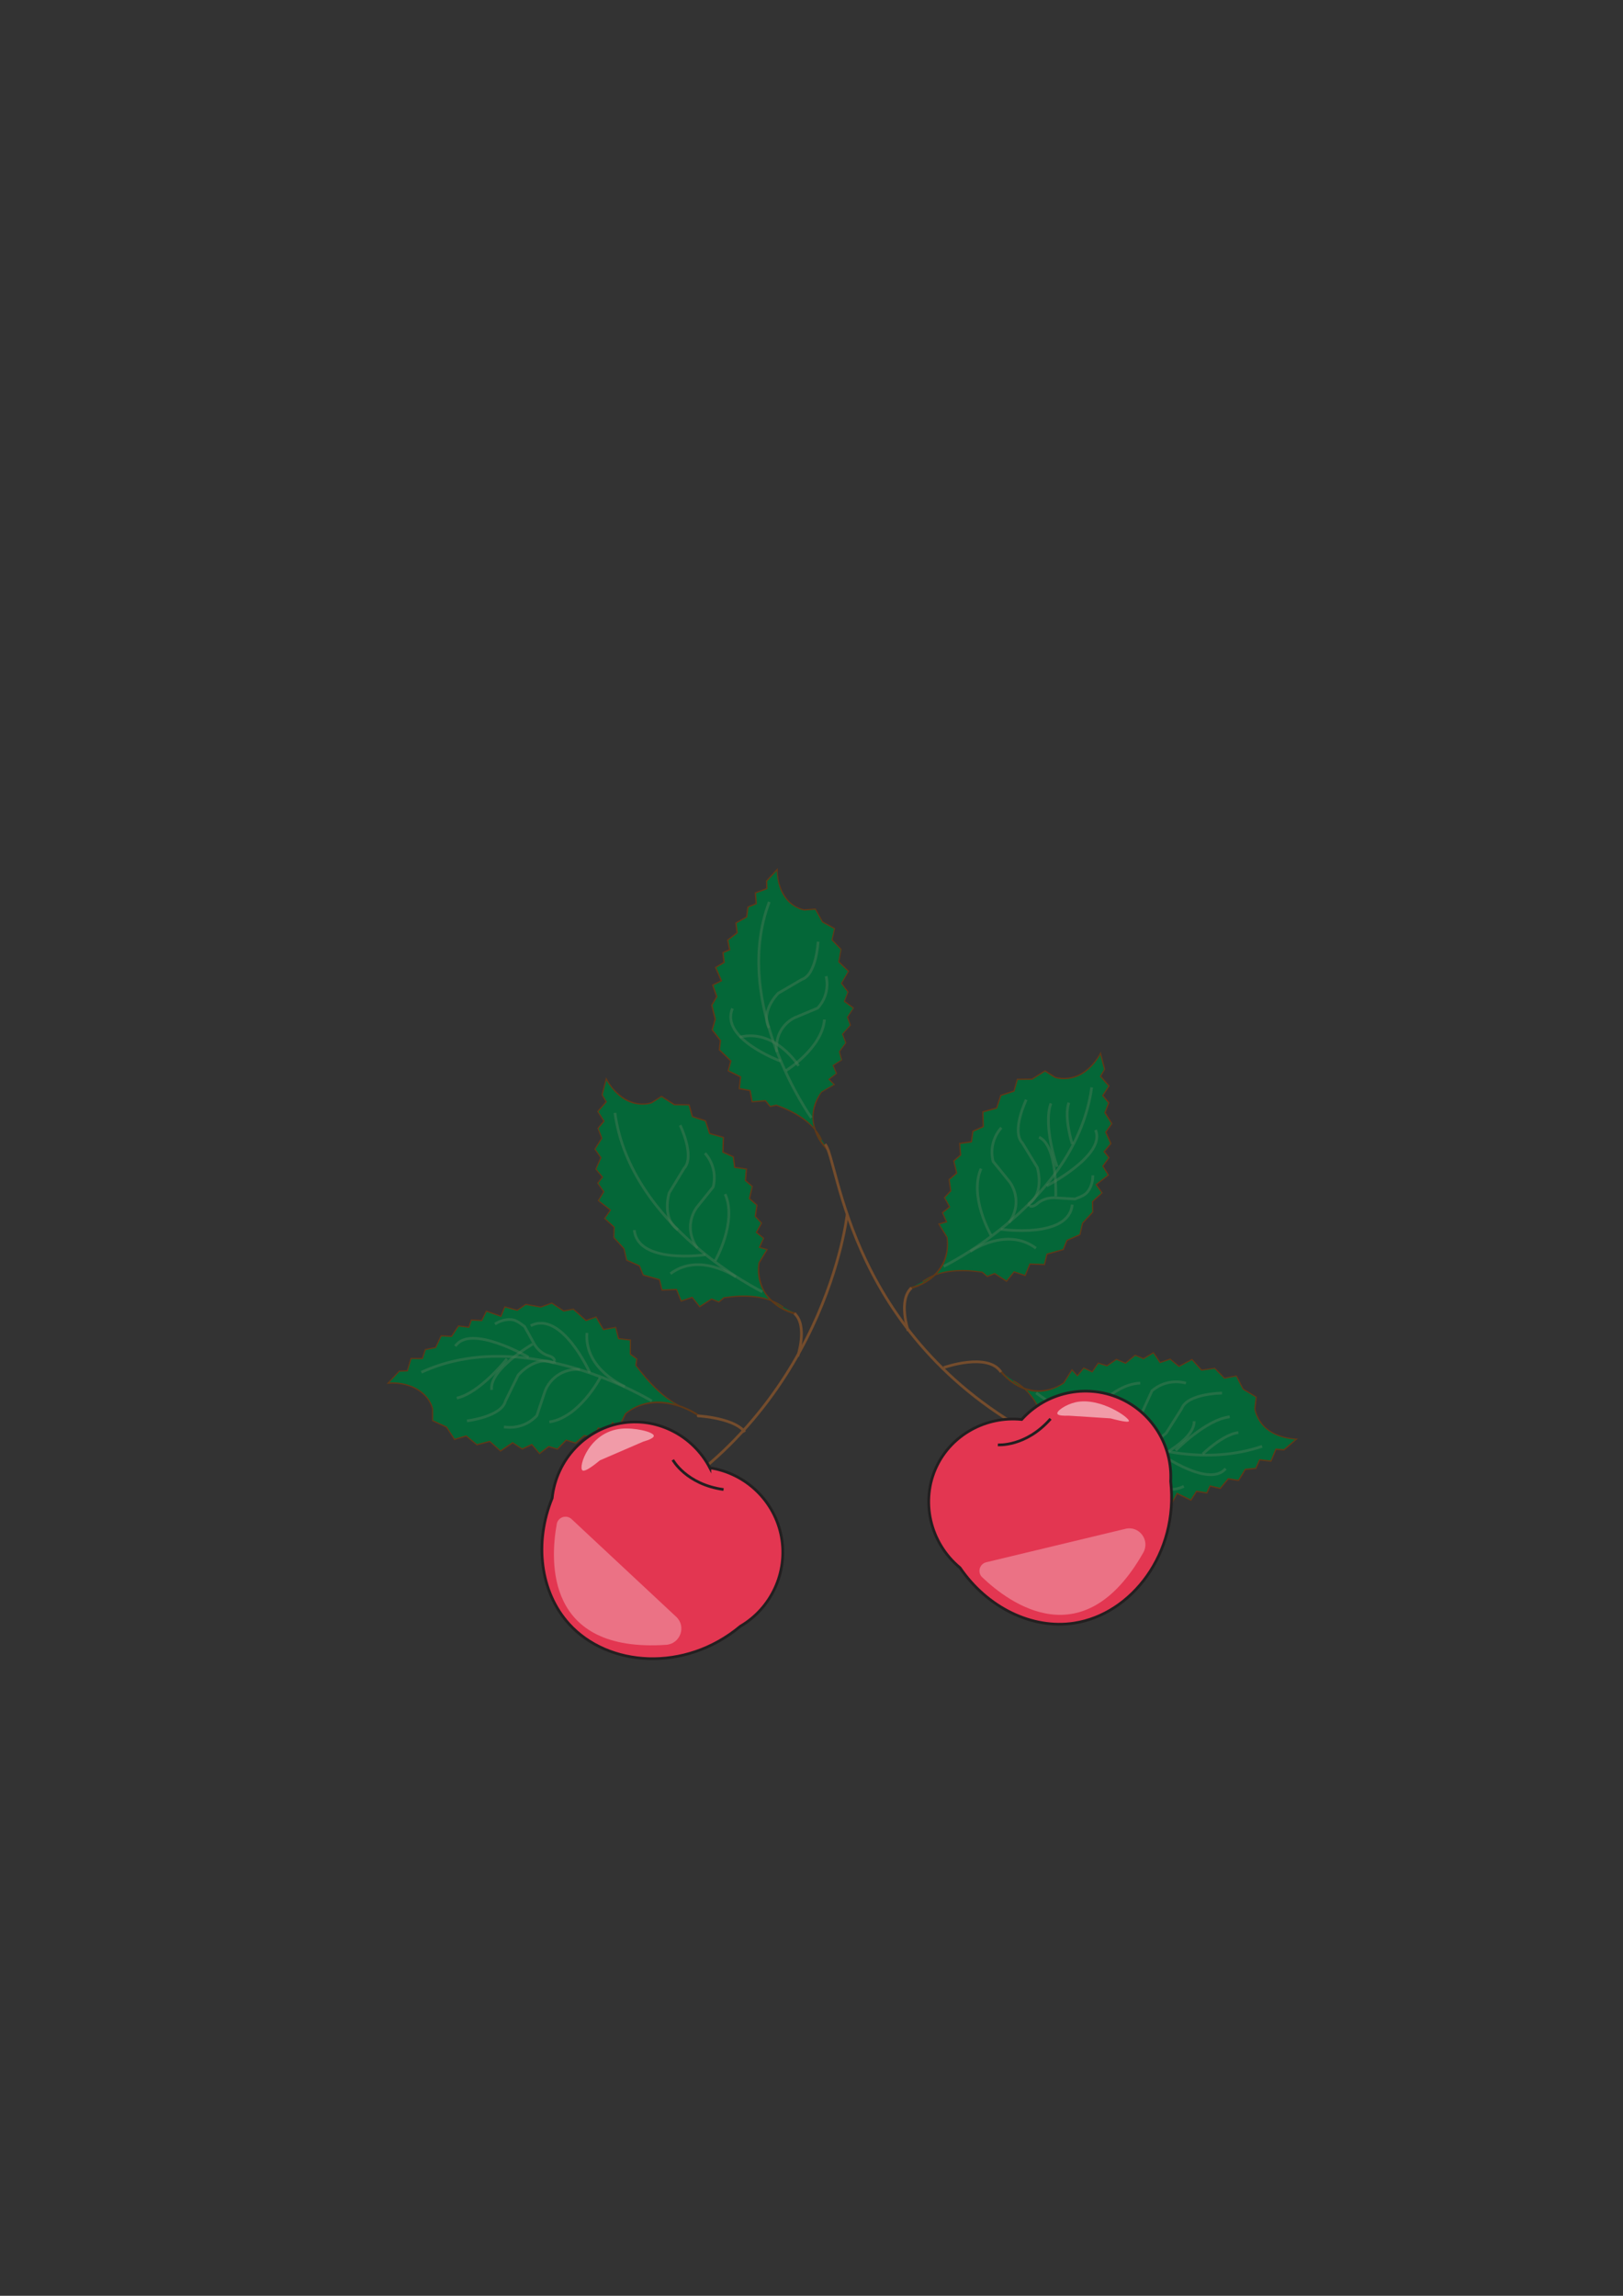 <?xml version="1.0" encoding="UTF-8"?><svg id="a" xmlns="http://www.w3.org/2000/svg" width="595.28" height="841.89" viewBox="0 0 595.28 841.89"><rect x="0" y="0" width="595.28" height="841.89" fill="#333333" stroke="none"/><defs><style>.b{stroke:#447a54;}.b,.c,.d,.e{stroke-miterlimit:10;}.b,.f{opacity:.5;}.b,.d,.e{fill:none;}.c{fill:#e33651;}.c,.d{stroke:#231f20;}.f,.g{fill:#fff;}.f,.g,.h,.i{stroke-width:0px;}.e{stroke:#744c2c;}.g{opacity:.3;}.h{fill:#5f3817;}.i{fill:#046738;}</style></defs><path class="i" d="m304.36,422.3s-11.58-9.6-3-21.81l4.68-2.74-1.96-1.93,2.77-2.12-1.23-2.97,3.11-1.99-.81-3.07,2.36-3.2-1.21-3.23,2.9-3.26-1.11-2.92,2.21-3.38-3.31-2.44,1.31-3.46-2.4-3.15,2.58-4.43-3.56-3.46.83-4.57-3.3-3.49.92-4.13-4.45-2.47-2.59-4.67-4.09.3s-9.72-1.43-9.91-14.81l-3.9,4.2.09,2.8-4.19,1.58.3,3.94-3.03,1.23-.48,3.64-3.92,2.21.43,3.59-3.44,2.66.7,3.56-2.45,1.05.43,3.59-3.14,1.85,2.12,4.89-3.16,1.58,1.47,4.25-1.83,3.13,1.28,5.1-1.11,3.93,3.01,3.9-.39,3.41,4.22,4.1-.97,3.59,4.54,2.24-.48,4.3,3.96.71.75,4.11,4.89-.39,1.76,2.12,2.23-.48s12.73,3.98,16.61,12.7"/><path class="h" d="m304.12,422.59c-6.57-5.85-8.4-15.04-2.92-22.26,0,0,.04-.03.04-.03l4.68-2.74-.04.35s-1.96-1.93-1.96-1.93c0,0-.18-.18-.18-.18,0,0,.2-.16.2-.16,0,0,2.77-2.12,2.77-2.12,0,0-.07.26-.07.26,0,0-1.23-2.97-1.23-2.97l-.07-.17.16-.1s3.11-1.99,3.11-1.99c0,0-.09.24-.09.24l-.81-3.07-.03-.1s.06-.09.06-.09l2.36-3.2s-.03.21-.03.21c0,0-1.21-3.23-1.21-3.23l-.05-.13s.09-.1.09-.1l2.9-3.26s-.04.23-.04.23c0,0-1.11-2.92-1.11-2.92l-.04-.11.06-.09,2.21-3.38.05.3-3.31-2.44s-.14-.1-.14-.1l.06-.16s1.31-3.46,1.31-3.46l.03.21-2.4-3.15s-.09-.12-.09-.12c0,0,.07-.13.07-.13l2.58-4.43.04.27-3.56-3.45s-.09-.08-.09-.08l.02-.12s.83-4.56.83-4.56c0,0,.06.19.06.19,0,0-3.3-3.49-3.3-3.49l-.08-.09.03-.12.92-4.13.11.24-4.45-2.47s-.06-.03-.06-.03c0,0-.03-.06-.03-.06,0,0-2.59-4.67-2.59-4.67l.21.11-4.09.3c-1.66-.29-3.17-1.06-4.51-2.03-4.07-2.94-5.61-8.2-5.63-13.01,0,0,.38.15.38.15l-3.9,4.2s.06-.16.06-.16c0,0,.09,2.8.09,2.8,0,0,0,.16,0,.16l-.15.06s-4.19,1.58-4.19,1.58l.14-.22.3,3.94s.01.16.01.16c0,0-.15.06-.15.06,0,0-3.03,1.23-3.03,1.23l.14-.18s-.48,3.64-.48,3.64v.11s-.11.05-.11.05c0,0-3.92,2.21-3.92,2.21l.11-.22.43,3.59s.02.13.02.13l-.1.08s-3.44,2.66-3.44,2.66l.08-.22s.7,3.56.7,3.56l.03.18s-.16.07-.16.07l-2.45,1.05s.13-.23.13-.23c0,0,.43,3.59.43,3.59l.02.14s-.12.07-.12.07l-3.14,1.85s.09-.28.09-.28l2.12,4.89.08.19s-.19.09-.19.09l-3.16,1.58s.11-.27.11-.27c0,0,1.47,4.25,1.47,4.25l.03.1-.05.09-1.83,3.13.02-.17s1.28,5.1,1.28,5.1c0,0,.01.06.01.06,0,0-.02.06-.02.06l-1.11,3.93s-.04-.19-.04-.19l3.01,3.9s.05.07.05.07v.09s-.4,3.41-.4,3.41c0,0-.07-.18-.07-.18,0,0,4.22,4.1,4.22,4.1,0,0,.09.09.09.09l-.03.13-.97,3.59-.12-.26s4.54,2.24,4.54,2.24c0,0,.14.07.14.07,0,0-.02.15-.02.15l-.48,4.3s-.18-.24-.18-.24c0,0,3.96.71,3.96.71l.15.03s.03.15.03.15l.75,4.11s-.24-.18-.24-.18,4.89-.39,4.89-.39h.11s.07.08.07.08c0,0,1.76,2.12,1.76,2.12l-.22-.07,2.23-.48s.06-.01.06-.01l.05.02c6.64,2.4,13.59,6.2,16.74,12.82,0,0-.4.18-.4.18-2.94-6.45-10.42-10.37-16.36-12.57,0,0-2.23.48-2.23.48l-.13.03s-.09-.1-.09-.1l-1.76-2.12s.19.08.19.08c0,0-4.89.39-4.89.39,0,0-.2.02-.2.02,0,0-.04-.2-.04-.2l-.75-4.11s.18.18.18.18c0,0-3.96-.71-3.96-.71l-.2-.04.02-.21.48-4.3s.12.22.12.22c0,0-4.54-2.24-4.54-2.24,0,0-.16-.08-.16-.08l.05-.18.97-3.59.06.22s-4.22-4.1-4.22-4.1l-.08-.08s.01-.11.01-.11l.39-3.41.04.16s-3.01-3.9-3.01-3.9l-.07-.09s.03-.11.03-.11l1.11-3.93v.11s-1.28-5.1-1.28-5.1c0,0-.02-.09-.02-.09,0,0,.05-.08.05-.08l1.83-3.13s-.02.18-.02.18c0,0-1.47-4.25-1.47-4.25,0,0-.06-.18-.06-.18l.17-.09s3.16-1.58,3.16-1.58c0,0-.1.29-.1.29,0,0-2.12-4.89-2.12-4.89l-.08-.18.17-.1,3.14-1.85-.11.22s-.43-3.59-.43-3.59c0,0-.02-.16-.02-.16l.15-.07,2.45-1.05-.13.25-.7-3.56s-.03-.13-.03-.13l.11-.08s3.44-2.66,3.44-2.66l-.08.2s-.43-3.59-.43-3.59c0,0-.02-.15-.02-.15,0,0,.13-.07.13-.07,0,0,3.92-2.21,3.92-2.21,0,0-.11.16-.11.16l.48-3.64.02-.13.12-.05,3.03-1.23s-.14.22-.14.22c0,0-.3-3.94-.3-3.94,0,0-.01-.17-.01-.17l.16-.06s4.19-1.58,4.19-1.58c0,0-.14.21-.14.21,0,0-.09-2.8-.09-2.8v-.09s.06-.07.06-.07c0,0,3.9-4.2,3.9-4.2l.38-.4v.55c-.12,6.24,3.13,13.28,9.72,14.6-.22-.03,4.07-.28,4.04-.3,0,0,.14-.01.14-.01l.07.12,2.59,4.67s-.09-.09-.09-.09l4.45,2.47s.14.08.14.08c0,0-.04.16-.04.16l-.92,4.13-.06-.2s3.3,3.49,3.3,3.49c0,0,.08.08.08.08l-.02.11-.83,4.56-.06-.2s3.56,3.45,3.56,3.45l.12.12-.09.15s-2.58,4.43-2.58,4.43l-.02-.25,2.4,3.15s.07.1.07.1c0,0-.04.12-.04.12l-1.31,3.46-.08-.26,3.31,2.44.17.12-.11.18-2.21,3.38s.02-.2.02-.2l1.11,2.92s.05.13.05.13l-.09.1s-2.9,3.26-2.9,3.26c0,0,.04-.23.04-.23,0,0,1.21,3.23,1.21,3.23l.04.11-.07.1s-2.36,3.2-2.36,3.2l.04-.19.81,3.07.04.16-.14.09-3.11,1.99.09-.27s1.23,2.97,1.23,2.97c0,0,.07.16.07.16,0,0-.14.1-.14.1,0,0-2.77,2.12-2.77,2.12l.02-.33,1.96,1.93.21.2s-.25.15-.25.15l-4.68,2.74c-2.01,2.85-3.6,7.37-2.79,11.23.69,3.91,2.99,7.49,5.92,10.1,0,0-.48.58-.48.58h0Z"/><path class="b" d="m297.59,409.91s-29.67-41.59-15.44-79.17"/><path class="b" d="m303.01,357.99c.27,1.19.73,3.97-.39,7.18-.76,2.17-1.94,3.66-2.72,4.5-2.8,1.17-5.59,2.34-8.39,3.51-.89.43-3.56,1.85-5.28,5.08-1.81,3.38-1.42,6.55-1.26,7.51"/><path class="b" d="m288.33,392.58s13.22-8.19,14.06-18.71"/><path class="b" d="m300.05,345.33s-.57,12.06-5.96,13.85l-8.63,5.03s-6.61,6.45-3.43,12.73"/><path class="b" d="m286.3,389.13s-22.34-8.18-17.65-19.32"/><path class="i" d="m333.57,472.47s15.61-3.08,13.79-18.71l-2.98-4.89,2.8-.8-1.51-3.36,2.64-2.13-1.89-3.41,2.3-2.44-.59-4.15,2.76-2.38-1.06-4.48,2.5-2.15-.35-4.25,4.31-.6.53-3.87,3.82-1.71-.16-5.4,5.06-1.41,1.53-4.65,4.83-1.58,1.22-4.3,5.39-.06,4.77-3.03,3.65,2.33s9.76,3.56,16.69-8.76l1.51,5.85-1.5,2.55,3.1,3.57-2.27,3.5,2.2,2.66-1.39,3.62,2.53,4.02-2.22,3.11,1.86,4.19-2.45,2.95,1.75,2.21-2.22,3.11,1.99,3.29-4.44,3.47,2.15,3.05-3.51,3.2.12,3.82-3.76,4.08-.96,4.2-4.77,2.11-1.35,3.36-5.99,1.68-.9,3.82-5.35-.2-1.73,4.23-4.05-1.34-2.77,3.43-4.36-2.82-2.71,1.08-1.84-1.56s-13.85-2.7-21.86,3.43"/><path class="h" d="m333.5,472.1c9.01-2.07,14.79-9.21,13.67-18.23,0,0-2.98-4.89-2.98-4.89l-.15-.25.28-.08,2.8-.8s-.14.3-.14.3c0,0-1.51-3.36-1.51-3.36,0,0-.07-.16-.07-.16l.13-.11,2.64-2.13s-.05.28-.05.28l-1.89-3.41-.08-.14.11-.12,2.3-2.44-.06.18s-.59-4.15-.59-4.15c0,0-.02-.12-.02-.12l.09-.08,2.76-2.38s-.07.22-.07.22l-1.06-4.47-.03-.13.1-.09,2.5-2.15-.08.19-.35-4.25s-.02-.21-.02-.21l.21-.03,4.31-.6-.19.19.53-3.87s.02-.12.02-.12l.11-.05,3.82-1.71-.13.21s-.16-5.4-.16-5.4c0,0,0-.17,0-.17,0,0,.17-.05.17-.05,0,0,5.06-1.41,5.06-1.41l-.15.14s1.53-4.65,1.53-4.65l.04-.11.11-.03,4.83-1.58-.14.15,1.22-4.3.05-.16s.17,0,.17,0c0,0,5.39-.06,5.39-.06,0,0-.12.03-.12.03l4.77-3.03.12-.08.12.08,3.65,2.33c1.32.43,3.33.55,4.91.32,5.33-.7,9.32-4.92,11.74-9.48,0,0,.14.53.14.53,0,0,1.51,5.85,1.51,5.85,0,0,.02.09.02.09,0,0-.05.08-.05.08,0,0-1.5,2.55-1.5,2.55,0,0-.02-.26-.02-.26,0,0,3.1,3.57,3.1,3.57,0,0,.11.13.11.13l-.09.14s-2.27,3.5-2.27,3.5l-.02-.26s2.2,2.66,2.2,2.66c0,0,.08.1.08.1,0,0-.05.12-.05.12,0,0-1.39,3.62-1.39,3.62l-.02-.2,2.53,4.02s.08.13.08.13c0,0-.09.12-.09.12l-2.22,3.11s.02-.22.02-.22c0,0,1.86,4.19,1.86,4.19l.06.13-.09.11-2.45,2.95s0-.28,0-.28l1.75,2.21s.1.13.1.13c0,0-.1.14-.1.14l-2.22,3.11v-.24s2,3.29,2,3.29c0,0,.1.17.1.17,0,0-.16.12-.16.12,0,0-4.44,3.47-4.44,3.47l.04-.3,2.15,3.05s.11.16.11.16l-.14.13s-3.51,3.2-3.51,3.2c0,0,.07-.17.07-.17,0,0,.12,3.82.12,3.82,0,0,0,.09,0,.09,0,0-.06.07-.06.07,0,0-3.76,4.08-3.76,4.08l.05-.1s-.96,4.2-.96,4.2l-.02.11-.1.05-4.77,2.11s.12-.12.12-.12l-1.35,3.36-.04.1s-.11.03-.11.03c0,0-5.99,1.68-5.99,1.68,0,0,.16-.16.16-.16l-.9,3.81s-.04.18-.04.18h-.18s-5.35-.21-5.35-.21l.21-.14s-1.73,4.23-1.73,4.23c0,0-.08.19-.08.19l-.2-.06-4.05-1.34.24-.07-2.77,3.43s-.13.16-.13.16l-.17-.11s-4.36-2.82-4.36-2.82c0,0,.2.02.2.02,0,0-2.71,1.08-2.71,1.08,0,0-.12.05-.12.05,0,0-.1-.09-.1-.09,0,0-1.84-1.56-1.84-1.56-6.68-.96-15.57-1.07-21.58,3.44,0,0-.27-.35-.27-.35,6.28-4.55,14.66-4.58,22.03-3.47.05,0,.07.02.1.05,0,0,1.84,1.56,1.84,1.56s-.23-.04-.23-.04l2.71-1.08.11-.04.1.06s4.36,2.82,4.36,2.82c0,0-.29.05-.29.05l2.77-3.43s.1-.12.1-.12l.15.05,4.05,1.34-.27.13s1.73-4.23,1.73-4.23c0,0,.06-.14.06-.14,0,0,.15,0,.15,0l5.35.2-.22.17.9-3.81.03-.13.13-.04s5.99-1.68,5.99-1.68l-.15.13,1.35-3.36c.03-.1.04-.08.12-.12,0,0,4.77-2.11,4.77-2.11,0,0-.13.15-.13.15l.96-4.2v-.06s.05-.04.05-.04c0,0,3.76-4.08,3.76-4.08l-.06.16-.12-3.82v-.1s.07-.07.07-.07c0,0,3.51-3.2,3.51-3.2,0,0-.03.29-.03.29l-2.15-3.05s-.12-.17-.12-.17l.17-.13,4.44-3.47s-.05.29-.05.29c0,0-1.99-3.29-1.99-3.29,0,0-.08-.12-.08-.12l.08-.12,2.22-3.11s0,.27,0,.27c0,0-1.75-2.21-1.75-2.21l-.11-.14s.11-.14.11-.14c0,0,2.45-2.95,2.45-2.95,0,0-.03.23-.03.23,0,0-1.86-4.19-1.86-4.19,0,0-.05-.12-.05-.12,0,0,.07-.1.07-.1l2.22-3.11s0,.25,0,.25c0,0-2.53-4.02-2.53-4.02l-.06-.09.04-.1,1.39-3.62s.04.22.04.22c0,0-2.2-2.66-2.2-2.66,0,0-.1-.13-.1-.13,0,0,.09-.14.09-.14l2.27-3.5.02.27s-3.1-3.57-3.1-3.57c0,0-.1-.12-.1-.12l.08-.14,1.5-2.55s-.02.17-.02.17-1.51-5.85-1.51-5.85l.41.05c-2.45,4.45-6.53,8.54-11.79,9.22-1.73.22-3.52.17-5.21-.39,0,0-3.65-2.33-3.65-2.33,0,0,.24,0,.24,0,0,0-4.77,3.03-4.77,3.03,0,0-.05.03-.05.03,0,0-.06,0-.06,0,0,0-5.39.06-5.39.06l.21-.16-1.22,4.3-.03.11s-.11.04-.11.04c0,0-4.83,1.58-4.83,1.58l.14-.14-1.53,4.65s-.04.11-.04.11l-.11.03-5.06,1.41.16-.22s.16,5.4.16,5.4c0,0,0,.15,0,.15,0,0-.14.06-.14.06l-3.82,1.71s.13-.17.13-.17c0,0-.53,3.87-.53,3.87l-.02.17s-.17.02-.17.02l-4.31.6s.19-.24.19-.24c0,0,.35,4.25.35,4.25,0,0,0,.11,0,.11l-.09.07-2.5,2.15s.07-.22.07-.22c0,0,1.06,4.47,1.06,4.47,0,0,.03.13.03.13l-.1.09-2.76,2.38s.07-.2.07-.2l.59,4.15v.11s-.06.08-.06.08l-2.3,2.44.03-.26,1.89,3.41s.09.16.09.16c0,0-.14.12-.14.12l-2.64,2.13s.06-.26.06-.26c0,0,1.51,3.36,1.51,3.36l.11.23s-.25.07-.25.07l-2.8.8s.13-.33.13-.33c0,0,2.98,4.89,2.98,4.89.64,4.29-.25,8.97-2.98,12.44-2.71,3.45-6.69,5.7-10.93,6.76,0,0-.15-.74-.15-.74h0Z"/><path class="b" d="m346.12,464.38s48.59-23.65,54.29-65.63"/><path class="b" d="m387.22,438.71s.72-18.65-6.12-21.69"/><path class="b" d="m367.26,413.53c-.85.96-2.69,3.31-3.26,6.86-.39,2.39-.04,4.37.26,5.54,2.01,2.49,4.02,4.98,6.04,7.46.61.84,2.38,3.5,2.36,7.36-.02,4.04-1.98,6.79-2.61,7.59"/><path class="b" d="m363.47,452.97s-8.17-14.23-3.64-24.41"/><path class="b" d="m376.4,403.28s-5.55,11.46-1.44,15.83l5.49,9s2.9,9.3-3.23,13.52"/><path class="b" d="m387.72,427.86s-5.28-15-2.27-23.24"/><path class="b" d="m393.28,419.53s-3.15-9.78-1.26-15.18"/><path class="b" d="m355.9,458.92s13.3-9.27,24.07-1.18"/><path class="b" d="m367.11,450.79s24.91,3.64,26.16-9.04"/><path class="b" d="m400.84,431.01c0,1.14-.15,3.73-1.91,6.02-1.19,1.54-3.78,2.26-4.7,2.66-2.92-.18-4.69-.29-7.61-.47-.94,0-3.79.08-6.13,2.13-2.45,2.14-3.25.1-3.31.99"/><path class="b" d="m383.9,434.88s21.93-11.31,17.91-20.49"/><path class="i" d="m367.23,503.1s9.68,12.63,22.88,4.07l3.07-4.83,1.96,2.15,2.34-2.84,3.08,1.42,2.22-3.2,3.21.98,3.46-2.37,3.36,1.42,3.54-2.93,3.04,1.29,3.65-2.2,2.44,3.6,3.7-1.24,3.23,2.67,4.77-2.54,3.51,3.91,4.84-.69,3.55,3.63,4.39-.81,2.44,4.81,4.83,2.93-.47,4.31s1.13,10.33,15.24,11.08l-4.58,3.95-2.95-.21-1.83,4.36-4.14-.48-1.41,3.15-3.86.36-2.48,4.05-3.77-.61-2.93,3.53-3.73-.89-1.2,2.55-3.77-.61-2.07,3.24-5.07-2.45-1.78,3.28-4.42-1.73-3.37,1.8-5.33-1.56-4.19,1-4-3.34-3.61.27-4.16-4.63-3.82.88-2.19-4.89-4.56.32-.59-4.22-4.3-.97.6-5.16-2.16-1.95.59-2.34s-3.71-13.62-12.76-18.08"/><path class="h" d="m367.52,502.88c5.85,7.16,14.81,9.18,22.4,4.18,0,0,3.07-4.83,3.07-4.83,0,0,.16-.25.16-.25,0,0,.2.22.2.22l1.96,2.15s-.33,0-.33,0c0,0,2.34-2.84,2.34-2.84,0,0,.11-.13.11-.13,0,0,.16.07.16.07l3.08,1.42-.27.08,2.22-3.2.09-.13.15.05,3.21.98s-.19.03-.19.03l3.46-2.37.1-.07.11.05,3.36,1.42s-.23.03-.23.03l3.54-2.93s.1-.09.1-.09c0,0,.12.05.12.05,0,0,3.04,1.29,3.04,1.29h-.2s3.65-2.18,3.65-2.18c0,0,.18-.11.18-.11,0,0,.12.17.12.17,0,0,2.44,3.6,2.44,3.6l-.25-.09s3.7-1.24,3.7-1.24l.12-.04s.09.08.09.08l3.23,2.67-.24-.02,4.77-2.54.15-.08s.12.13.12.13l3.51,3.91s-.2-.07-.2-.07l4.84-.69.11-.02s.08.08.08.08c0,0,3.55,3.63,3.55,3.63l-.2-.06,4.39-.81s.16-.03.16-.03c0,0,.07.15.07.15l2.44,4.81s-.08-.09-.08-.09c0,0,4.83,2.93,4.83,2.93,0,0,.12.07.12.07,0,0-.02.14-.02.14,0,0-.47,4.31-.47,4.31.2,1.38.98,3.23,1.89,4.54,2.99,4.46,8.54,6.17,13.7,6.33,0,0-.42.36-.42.36,0,0-4.58,3.95-4.58,3.95l-.07.06h-.09s-2.95-.22-2.95-.22l.22-.14s-1.83,4.36-1.83,4.36l-.06.15-.17-.02-4.14-.48s.23-.13.23-.13l-1.41,3.15s-.05.12-.05.12h-.13s-3.86.37-3.86.37l.17-.1-2.48,4.05-.08.13s-.15-.02-.15-.02c0,0-3.77-.61-3.77-.61l.21-.08s-2.93,3.53-2.93,3.53c0,0-.09.11-.09.11,0,0-.13-.03-.13-.03l-3.73-.89.25-.12-1.2,2.55-.07.15s-.16-.03-.16-.03l-3.77-.61.22-.1s-2.07,3.24-2.07,3.24c0,0-.11.17-.11.17,0,0-.18-.09-.18-.09l-5.07-2.45s.29-.09.29-.09l-1.78,3.28s-.09.17-.09.17l-.18-.07-4.42-1.73s.18-.01.18-.01l-3.37,1.8s-.08.04-.08.04c0,0-.09-.03-.09-.03,0,0-5.32-1.56-5.32-1.56h.11s-4.19,1.01-4.19,1.01c0,0-.11.03-.11.03,0,0-.09-.07-.09-.07,0,0-4-3.34-4-3.34,0,0,.16.05.16.05l-3.61.27s-.11,0-.11,0c0,0-.07-.08-.07-.08l-4.16-4.63s.21.07.21.07c0,0-3.82.88-3.82.88l-.18.04-.07-.17s-2.19-4.89-2.19-4.89c0,0,.22.13.22.13,0,0-4.56.32-4.56.32,0,0-.21.01-.21.01l-.03-.2-.59-4.22.17.19-4.3-.97-.19-.04.02-.2.6-5.16.07.19-2.16-1.95-.1-.09s.03-.13.03-.13c0,0,.59-2.34.59-2.34-2.1-6.41-5.94-14.43-12.64-17.83,0,0,.2-.4.2-.4,5.18,2.63,8.51,7.75,10.87,12.88.76,1.77,1.55,3.58,2,5.45,0,0-.59,2.34-.59,2.34,0,0-.07-.22-.07-.22l2.16,1.95s.09.08.09.08c0,0-.01.11-.01.11l-.6,5.16-.17-.24s4.3.97,4.3.97l.15.03.02.15s.59,4.22.59,4.22l-.23-.19,4.56-.32h.15s.06.13.06.13c0,0,2.19,4.89,2.19,4.89,0,0-.25-.13-.25-.13l3.82-.88s.13-.03.13-.03l.09.1s4.16,4.63,4.16,4.63c0,0-.18-.07-.18-.07l3.61-.27c.1-.02.09,0,.16.05,0,0,4,3.34,4,3.34,0,0-.19-.05-.19-.05l4.19-1h.06s.06,0,.06,0c0,0,5.32,1.56,5.32,1.56l-.17.02,3.37-1.8s.09-.05.09-.05c0,0,.1.04.1.04l4.42,1.73-.28.1,1.78-3.28.1-.19.19.09,5.07,2.45s-.28.08-.28.08l2.07-3.24.08-.12s.14.02.14.02l3.77.61s-.24.12-.24.12l1.2-2.55.08-.16s.17.04.17.04,3.73.89,3.73.89l-.22.07s2.93-3.53,2.93-3.53c0,0,.08-.1.08-.1,0,0,.12.02.12.02l3.77.61s-.22.1-.22.1l2.48-4.05s.06-.09.06-.09c0,0,.11-.01.11-.01l3.86-.36-.18.13s1.41-3.15,1.41-3.15c0,0,.07-.15.07-.15l.16.02,4.14.48-.23.13,1.83-4.36s.06-.15.06-.15c0,0,.16.01.16.01l2.95.21s-.16.05-.16.05c0,0,4.58-3.95,4.58-3.95l.13.39c-5.08-.22-10.55-2.08-13.49-6.49-.96-1.45-1.71-3.08-1.96-4.84,0,0,.47-4.31.47-4.31l.11.21-4.83-2.93-.05-.03s-.03-.06-.03-.06c0,0-2.44-4.81-2.44-4.81l.24.12-4.39.81-.12.02s-.08-.08-.08-.08c0,0-3.55-3.63-3.55-3.63l.19.06s-4.84.69-4.84.69l-.12.02-.08-.09-3.51-3.91s.27.05.27.05c0,0-4.77,2.54-4.77,2.54,0,0-.13.07-.13.07,0,0-.11-.09-.11-.09l-3.23-2.67.21.04-3.7,1.24-.16.05-.09-.14s-2.44-3.6-2.44-3.6l.3.07s-3.65,2.2-3.65,2.2c0,0-.1.06-.1.06l-.1-.04-3.04-1.29.23-.03s-3.54,2.93-3.54,2.93c0,0-.1.09-.1.09l-.12-.05s-3.36-1.42-3.36-1.42c0,0,.21-.02.21-.02,0,0-3.46,2.37-3.46,2.37,0,0-.09.06-.09.06l-.1-.03-3.21-.98.25-.09-2.22,3.2s-.11.15-.11.15c0,0-.17-.08-.17-.08l-3.08-1.42.26-.06-2.34,2.84s-.16.2-.16.2c0,0-.17-.19-.17-.19l-1.96-2.15s.35-.03.35-.03l-3.07,4.83c-3.57,2.48-8.15,3.75-12.47,2.84-4.3-.9-8.08-3.47-10.9-6.8,0,0,.6-.46.6-.46h0Z"/><path class="b" d="m380.03,510.78s42.73,33.08,82.89,19.61"/><path class="b" d="m421.25,536.26s17.04-7.61,16.73-15.09"/><path class="b" d="m434.98,507.2c-1.24-.33-4.16-.94-7.59.12-2.31.71-3.93,1.89-4.85,2.68-1.34,2.91-2.68,5.81-4.02,8.72-.48.92-2.09,3.68-5.56,5.37-3.63,1.77-6.96,1.23-7.96,1.02"/><path class="b" d="m397.95,521.28s9.14-13.63,20.27-14.08"/><path class="b" d="m448.22,510.86s-12.73.1-14.83,5.72l-5.63,8.91s-7.05,6.71-13.55,3.09"/><path class="b" d="m431.2,531.9s11.11-11.38,19.83-12.33"/><path class="b" d="m441.14,533.18s7.37-7.15,13.05-7.85"/><path class="b" d="m389.27,517.12s14.2,7.81,11.72,21.06"/><path class="b" d="m401.52,523.57s7.77,23.95,19.69,19.45"/><path class="b" d="m434.19,545.05c-1.02.51-3.41,1.52-6.25.95-1.91-.38-3.7-2.39-4.47-3.04-1.13-2.7-1.82-4.33-2.95-7.03-.41-.85-1.75-3.36-4.63-4.55-3-1.24-1.53-2.87-2.35-2.53"/><path class="b" d="m423.22,531.58s19.85,14.66,26.31,6.98"/><path class="i" d="m256.57,519.26s-14.92-10.75-27.12-.82l-2.53,5.14-2.18-1.93-2.02,3.08-3.22-1.08-1.86,3.42-3.3-.63-3.18,2.73-3.49-1.05-3.21,3.3-3.16-.96-3.39,2.58-2.82-3.31-3.54,1.63-3.5-2.3-4.47,3.04-3.91-3.51-4.74,1.21-3.92-3.22-4.28,1.27-2.94-4.51-5.11-2.39v-4.34s-2.24-10.15-16.34-9.37l4.12-4.42,2.96-.11,1.35-4.53,4.17.03,1.06-3.29,3.8-.77,2.03-4.29,3.81.2,2.53-3.82,3.8.48.92-2.66,3.81.2,1.71-3.44,5.31,1.89,1.42-3.45,4.58,1.24,3.16-2.16,5.46.98,4.06-1.45,4.34,2.89,3.56-.66,4.64,4.15,3.7-1.29,2.7,4.62,4.49-.81,1.04,4.13,4.38.5-.04,5.19,2.36,1.71-.33,2.39s8.58,12.3,18.05,15.76"/><path class="h" d="m256.35,519.56c-7.9-5.48-19.12-7.32-26.7-1.02,0,0-2.53,5.14-2.53,5.14-.18.3-.03.34-.35.07,0,0-2.18-1.93-2.18-1.93,0,0,.33-.04.33-.04,0,0-2.02,3.08-2.02,3.08l-.09.14-.16-.05-3.22-1.08s.27-.1.27-.1l-1.86,3.42s-.08.14-.08.14c0,0-.16-.03-.16-.03l-3.3-.63.19-.05s-3.18,2.72-3.18,2.72c0,0-.09.08-.09.08l-.12-.03s-3.49-1.05-3.49-1.05l.22-.06-3.21,3.29s-.09.1-.09.1l-.13-.04-3.16-.96.2-.04-3.39,2.58-.17.13s-.14-.16-.14-.16l-2.82-3.31.26.06-3.54,1.63-.11.05s-.1-.07-.1-.07c0,0-3.5-2.3-3.5-2.3h.25s-4.47,3.04-4.47,3.04l-.14.1s-.13-.12-.13-.12l-3.91-3.51.2.05s-4.74,1.21-4.74,1.21l-.11.03s-.09-.07-.09-.07c0,0-3.92-3.22-3.92-3.22,0,0,.2.04.2.04,0,0-4.28,1.27-4.28,1.27l-.16.05s-.09-.14-.09-.14l-2.94-4.51s.09.08.09.08c0,0-5.11-2.39-5.11-2.39,0,0-.13-.06-.13-.06,0,0,0-.14,0-.14v-4.34c-1.86-6.72-9.45-9.76-16.11-9.15,0,0-.55.03-.55.03l.38-.4s4.12-4.42,4.12-4.42c0,0,.06-.07.06-.07h.09s2.96-.11,2.96-.11c0,0-.2.16-.2.16l1.35-4.53.05-.16h.17s4.17.04,4.17.04c0,0-.21.15-.21.15,0,0,1.06-3.29,1.06-3.29l.04-.12.13-.03,3.8-.77-.16.12s2.03-4.29,2.03-4.29l.06-.13s.15,0,.15,0,3.81.2,3.81.2l-.2.1,2.53-3.82.08-.11.14.02,3.8.48-.24.15s.92-2.66.92-2.66c0,0,.05-.16.05-.16,0,0,.17,0,.17,0,0,0,3.81.2,3.81.2,0,0-.21.12-.21.12l1.71-3.44s.09-.18.09-.18c0,0,.19.07.19.07,0,0,5.31,1.89,5.31,1.89l-.28.12,1.42-3.45.07-.18.19.05s4.58,1.24,4.58,1.24c0,0-.18.03-.18.03l3.16-2.16.07-.05.09.02s5.46.98,5.46.98h-.11s4.06-1.44,4.06-1.44c0,0,.1-.04.1-.04l.09.06,4.34,2.89s-.16-.03-.16-.03c0,0,3.56-.66,3.56-.66,0,0,.11-.02.11-.02l.08.07,4.63,4.15s-.22-.04-.22-.04l3.7-1.29.17-.06.09.16,2.7,4.62-.23-.11,4.49-.81s.2-.04.2-.04c0,0,.05.2.05.2l1.04,4.13s-.19-.17-.19-.17l4.38.5s.2.02.2.02c0,0,0,.2,0,.2,0,0-.04,5.19-.04,5.19l-.09-.18,2.36,1.71s.11.08.11.08l-.02.13s-.33,2.39-.33,2.39c4.38,5.58,10.53,12.72,17.91,15.52,0,0-.15.42-.15.42-7.65-3.09-13.35-9.47-18.21-15.91,0,0,.01-.09.01-.09,0,0,.33-2.39.33-2.39l.09.21s-2.36-1.71-2.36-1.71c0,0-.09-.07-.09-.07,0,0,0-.11,0-.11l.04-5.19.2.22s-4.38-.5-4.38-.5-.15-.02-.15-.02l-.04-.15-1.04-4.13.25.16-4.49.81s-.15.03-.15.03c0,0-.08-.13-.08-.13l-2.7-4.62s.26.1.26.1l-3.7,1.29-.12.04s-.1-.09-.1-.09l-4.63-4.15s.19.05.19.05l-3.56.66-.09.02s-.07-.05-.07-.05l-4.34-2.89.2.02s-4.06,1.45-4.06,1.45c0,0-.06.02-.06.02,0,0-.06-.01-.06-.01,0,0-5.46-.98-5.46-.98l.16-.04-3.16,2.16s-.08.06-.08.06l-.1-.03s-4.58-1.24-4.58-1.24l.26-.13-1.42,3.45s-.08.2-.08.2c0,0-.2-.07-.2-.07l-5.31-1.89s.27-.11.27-.11c0,0-1.71,3.44-1.71,3.44l-.06.13s-.15,0-.15,0l-3.81-.2.22-.15-.92,2.66s-.06.17-.06.17l-.18-.02-3.8-.48.21-.1s-2.53,3.82-2.53,3.82l-.07.11s-.13,0-.13,0c0,0-3.81-.2-3.81-.2,0,0,.21-.13.21-.13l-2.03,4.29s-.05.1-.05.1c0,0-.11.02-.11.02,0,0-3.8.77-3.8.77l.17-.15-1.06,3.29-.05.15s-.16,0-.16,0l-4.17-.03.21-.16s-1.35,4.53-1.35,4.53c0,0-.05.15-.05.15h-.16s-2.96.11-2.96.11c0,0,.15-.07.15-.07l-4.12,4.42-.17-.37c6.76-.62,14.71,2.47,16.58,9.6,0,0,0,4.34,0,4.34,0,0-.13-.2-.13-.2,0,0,5.11,2.39,5.11,2.39,0,0,.06.03.06.03,0,0,.03.05.03.05,0,0,2.94,4.51,2.94,4.51l-.25-.09s4.28-1.27,4.28-1.27l.11-.03s.09.07.09.07c0,0,3.92,3.22,3.92,3.22l-.2-.04,4.74-1.21.11-.03s.09.08.09.08,3.91,3.51,3.91,3.51c0,0-.27-.02-.27-.02,0,0,4.47-3.04,4.47-3.04l.12-.08s.12.08.12.08l3.5,2.3s-.21-.02-.21-.02l3.54-1.63s.15-.07.15-.07l.11.13,2.82,3.31-.3-.03s3.39-2.58,3.39-2.58l.09-.07s.11.03.11.03l3.16.96s-.22.06-.22.06,3.21-3.29,3.21-3.29l.09-.1.13.04s3.49,1.05,3.49,1.05c0,0-.21.04-.21.04l3.18-2.73s.08-.07.08-.07l.1.02s3.3.63,3.3.63l-.24.11s1.86-3.42,1.86-3.42c0,0,.09-.16.09-.16,0,0,.18.06.18.06l3.22,1.08-.26.09s2.02-3.08,2.02-3.08l.14-.21s.19.17.19.17l2.18,1.93-.35.07,2.53-5.14c3.74-3.24,8.88-4.78,13.8-4.33,4.92.41,9.62,2.24,13.73,4.94,0,0-.44.61-.44.61h0Z"/><path class="b" d="m239.07,513.77s-46.05-28.28-84.52-10.55"/><path class="b" d="m195.35,492.89s-16.12,9.41-15,16.81"/><path class="b" d="m184.83,523.26c1.27.2,4.24.49,7.53-.93,2.22-.96,3.71-2.31,4.53-3.19,1.02-3.03,2.04-6.07,3.05-9.1.38-.97,1.68-3.89,4.94-5.94,3.42-2.15,6.79-1.97,7.81-1.88"/><path class="b" d="m220.12,505.27s-7.62,14.54-18.63,16.18"/><path class="b" d="m171.27,521.05s12.65-1.48,14.12-7.29l4.64-9.47s6.29-7.44,13.14-4.54"/><path class="b" d="m185.93,498.3s-9.82,12.51-18.38,14.39"/><path class="b" d="m229.21,508.46s-14.96-6.24-13.93-19.67"/><path class="b" d="m216.33,503.37s-10.31-22.97-21.68-17.22"/><path class="b" d="m181.53,485.54c.96-.61,3.23-1.88,6.11-1.62,1.94.17,3.94,1.97,4.77,2.54,1.41,2.56,2.27,4.11,3.69,6.67.5.8,2.11,3.15,5.09,4.02,3.12.91,1.83,2.69,2.61,2.26"/><path class="b" d="m193.9,497.75s-21.32-12.43-26.91-4.1"/><path class="e" d="m310.72,445.27s-7.81,73.4-79.04,110.88"/><path class="c" d="m260.36,538.27c13.27,2,23.85,12.25,26.25,25.38,2.36,12.91-3.67,26.04-15.05,32.71-20.3,16.98-48.51,15.01-62.89-.87-10.52-11.62-12.82-29.78-6.15-46.1,1.51-14.32,12.51-25.75,26.31-27.66,12.7-1.77,25.41,4.85,31.53,16.54Z"/><path class="f" d="m213.63,539.21c-1.65-1.19,2.51-14.27,14.38-15.3,4.76-.41,11.18,1.08,11.75,2.43.37.89-1.78,1.72-3.82,2.31-5.3,2.29-10.6,4.58-15.9,6.87-4.44,3.65-5.9,4.05-6.4,3.69Z"/><path class="d" d="m246.77,535.35s4.9,8.99,18.61,10.87"/><path class="g" d="m204.21,558.85c-2.48,13.68-4.17,47.32,40.1,44.32,5.2-.35,7.52-6.71,3.71-10.27l-38.38-35.83c-1.88-1.76-4.97-.75-5.43,1.78Z"/><path class="e" d="m302.62,419.6c5.24,5.73,7.93,72.82,82.33,109.64"/><path class="c" d="m374.74,520.54c8.99-9.97,23.37-13.14,35.65-7.9,12.07,5.15,19.7,17.42,18.99,30.59,2.97,26.29-14.23,48.74-35.41,51.98-15.49,2.37-31.91-5.73-41.85-20.29-11.11-9.16-14.58-24.63-8.57-37.2,5.53-11.57,18.06-18.52,31.18-17.18Z"/><path class="f" d="m414.06,521.15c.42-1.16-10.59-8.92-19.53-6.94-3.58.8-7.14,3.23-6.7,4.26.29.67,2.3.74,4.1.67,5.12.33,10.25.66,15.37.99,5.36,1.43,6.63,1.36,6.76,1.01Z"/><path class="d" d="m365.99,529.84s10.2.87,19.33-9.54"/><path class="g" d="m360.24,578.39c10.05,9.61,37.17,29.57,59.08-9.01,2.57-4.53-1.45-9.97-6.52-8.75l-51.05,12.26c-2.51.6-3.37,3.73-1.51,5.51Z"/><path class="e" d="m333.09,488.03s-3.78-11.32,1.23-15.75"/><path class="e" d="m346.14,501.51s16.17-5.74,21.03,1.65"/><path class="e" d="m256.57,519.26c-3.42-.16,12.25.13,16.6,5.87"/><path class="i" d="m292.13,481.81s-15.55-3.08-13.73-18.71l2.96-4.89-2.79-.8,1.51-3.36-2.63-2.13,1.88-3.41-2.29-2.44.59-4.15-2.75-2.38,1.05-4.48-2.49-2.15.35-4.25-4.29-.6-.52-3.87-3.8-1.71.16-5.4-5.04-1.41-1.52-4.65-4.81-1.58-1.22-4.3-5.37-.06-4.75-3.03-3.64,2.33s-9.72,3.56-16.62-8.76l-1.5,5.85,1.49,2.55-3.09,3.57,2.26,3.5-2.19,2.66,1.38,3.62-2.52,4.02,2.21,3.11-1.86,4.19,2.44,2.95-1.74,2.21,2.21,3.11-1.98,3.29,4.42,3.47-2.14,3.05,3.49,3.2-.12,3.82,3.74,4.08.95,4.2,4.75,2.11,1.35,3.36,5.97,1.68.9,3.82,5.33-.2,1.72,4.23,4.03-1.34,2.76,3.43,4.34-2.82,2.7,1.08,1.83-1.56s13.8-2.7,21.77,3.43"/><path class="h" d="m292.05,482.18c-9.03-2.14-15.39-9.73-13.85-19.19,0,0,2.96-4.89,2.96-4.89l.13.33-2.79-.8-.25-.07.1-.23,1.51-3.36s.06.26.06.26c0,0-2.63-2.13-2.63-2.13,0,0-.14-.12-.14-.12l.09-.16s1.88-3.41,1.88-3.41l.03.26s-2.29-2.44-2.29-2.44l-.07-.08v-.11s.6-4.15.6-4.15l.07.2-2.75-2.38s-.1-.09-.1-.09l.03-.13,1.05-4.47.07.22-2.49-2.15-.09-.07s0-.11,0-.11c0,0,.35-4.25.35-4.25,0,0,.19.24.19.24,0,0-4.29-.6-4.29-.6,0,0-.17-.02-.17-.02l-.02-.17s-.52-3.87-.52-3.87c0,0,.13.17.13.17l-3.8-1.71s-.14-.06-.14-.06v-.15s.17-5.4.17-5.4l.16.22-5.04-1.41-.11-.03-.04-.11s-1.52-4.65-1.52-4.65l.14.14-4.81-1.58-.11-.04-.03-.11s-1.22-4.3-1.22-4.3c0,0,.21.16.21.16l-5.37-.06s-.06,0-.06,0l-.05-.03s-4.75-3.03-4.75-3.03c0,0,.24,0,.24,0l-3.64,2.33c-1.69.56-3.47.61-5.19.39-5.25-.69-9.31-4.78-11.74-9.22,0,0,.41-.05.41-.05,0,0-1.5,5.85-1.5,5.85l-.02-.17,1.49,2.55.08.14s-.1.12-.1.12l-3.09,3.57.02-.26,2.26,3.5.09.14-.1.13-2.19,2.66s.04-.22.04-.22l1.38,3.62s.04.1.04.1c0,0-.06.09-.06.09,0,0-2.52,4.02-2.52,4.02v-.25s2.2,3.11,2.2,3.11l.07.1-.05.12s-1.86,4.19-1.86,4.19c0,0-.03-.23-.03-.23,0,0,2.44,2.95,2.44,2.95l.11.14-.11.14s-1.74,2.21-1.74,2.21v-.27s2.21,3.11,2.21,3.11l.08.12-.07.12s-1.98,3.29-1.98,3.29c0,0-.05-.29-.05-.29l4.42,3.47.17.13-.12.17-2.14,3.05-.03-.29s3.49,3.2,3.49,3.2c0,0,.08.07.08.07v.1s-.12,3.82-.12,3.82c0,0-.06-.16-.06-.16,0,0,3.74,4.08,3.74,4.08,0,0,.04.04.04.04,0,0,.01.06.01.06l.95,4.2s-.13-.15-.13-.15c0,0,4.75,2.11,4.75,2.11l.08.04s.03.08.03.08c0,0,1.35,3.36,1.35,3.36,0,0-.15-.13-.15-.13,0,0,5.97,1.68,5.97,1.68,0,0,.13.04.13.04l.03.13s.9,3.81.9,3.81l-.22-.17,5.33-.2h.16s.06.14.06.14l1.72,4.23-.27-.13,4.03-1.34s.15-.05.15-.05l.1.12,2.76,3.43-.29-.05s4.34-2.82,4.34-2.82l.1-.06s.11.04.11.04c0,0,2.7,1.08,2.7,1.08l-.23.04,1.83-1.56.05-.04h.06c7.35-1.12,15.7-1.09,21.95,3.46,0,0-.27.35-.27.35-5.98-4.5-14.84-4.39-21.49-3.44,0,0-1.83,1.56-1.83,1.56,0,0-.1.09-.1.09l-.12-.05-2.7-1.08s.2-.02.2-.02l-4.34,2.82-.17.11-.13-.16s-2.76-3.43-2.76-3.43l.24.07s-4.03,1.34-4.03,1.34l-.2.07-.08-.19-1.72-4.23.21.14-5.33.2h-.18s-.04-.17-.04-.17l-.9-3.81.16.16s-5.97-1.68-5.97-1.68l-.11-.03-.04-.1-1.35-3.36s.12.12.12.12c0,0-4.75-2.11-4.75-2.11l-.1-.05-.02-.11-.95-4.2s.05.1.05.1c0,0-3.74-4.08-3.74-4.08,0,0-.06-.07-.06-.07v-.09s.12-3.82.12-3.82c0,0,.07.17.07.17l-3.49-3.2s-.14-.13-.14-.13l.11-.16,2.14-3.05s.04.3.04.3c0,0-4.42-3.47-4.42-3.47l-.15-.12.1-.17,1.98-3.29v.24s-2.2-3.11-2.2-3.11l-.1-.14.1-.13s1.74-2.21,1.74-2.21c0,0,0,.28,0,.28,0,0-2.44-2.95-2.44-2.95l-.09-.11.06-.13,1.86-4.19s.02.22.02.22l-2.21-3.11s-.09-.12-.09-.12l.08-.13s2.52-4.02,2.52-4.02c0,0-.02.2-.02.2,0,0-1.38-3.62-1.38-3.62,0,0-.05-.12-.05-.12,0,0,.08-.1.08-.1,0,0,2.19-2.66,2.19-2.66,0,0-.02.26-.02.26,0,0-2.26-3.5-2.26-3.5l-.09-.14.11-.13s3.09-3.57,3.09-3.57l-.02.26s-1.49-2.55-1.49-2.55c0,0-.05-.08-.05-.08l.02-.09,1.5-5.85.14-.53s.27.48.27.48c3.01,5.85,9.57,10.75,16.35,8.66-.21.09,3.64-2.32,3.6-2.31,0,0,.12-.08.12-.08,0,0,.12.08.12.08l4.75,3.03-.12-.03s5.37.06,5.37.06c0,0,.17,0,.17,0l.05.16s1.22,4.3,1.22,4.3-.14-.15-.14-.15c0,0,4.81,1.58,4.81,1.58,0,0,.11.04.11.04,0,0,.03.11.03.11,0,0,1.52,4.65,1.52,4.65l-.15-.14,5.04,1.41.17.05v.17s-.17,5.4-.17,5.4l-.13-.21,3.8,1.71.11.05.02.12.52,3.87-.19-.19s4.29.6,4.29.6c0,0,.21.03.21.03l-.02.21-.35,4.25s-.08-.19-.08-.19l2.49,2.15.1.09-.03.13s-1.05,4.47-1.05,4.47l-.07-.22,2.75,2.38s.09.08.09.08c0,0-.02.12-.02.12,0,0-.59,4.15-.59,4.15l-.06-.18s2.29,2.44,2.29,2.44c0,0,.11.12.11.12,0,0-.08.14-.08.14l-1.88,3.41s-.05-.28-.05-.28c0,0,2.63,2.13,2.63,2.13l.13.11s-.07.16-.07.16l-1.51,3.36s-.14-.3-.14-.3l2.79.8.28.08s-.15.25-.15.25l-2.96,4.89c-.44,3.68.36,8.64,3.05,11.83,2.61,3.28,6.54,5.45,10.57,6.4,0,0-.15.74-.15.74h0Z"/><path class="b" d="m279.62,473.73s-48.39-23.65-54.07-65.63"/><path class="b" d="m258.58,422.88c.85.96,2.67,3.31,3.25,6.86.38,2.39.04,4.37-.25,5.54-2,2.49-4.01,4.98-6.01,7.46-.61.84-2.37,3.5-2.35,7.36.02,4.04,1.98,6.79,2.6,7.59"/><path class="b" d="m262.34,462.31s8.14-14.23,3.63-24.41"/><path class="b" d="m249.47,412.63s5.53,11.46,1.43,15.83l-5.47,9s-2.88,9.3,3.22,13.52"/><path class="b" d="m269.89,468.26s-13.24-9.27-23.98-1.18"/><path class="b" d="m258.72,460.13s-24.81,3.64-26.06-9.04"/><path class="e" d="m292.6,497.38s3.76-11.32-1.23-15.75"/><path class="b" d="m292.89,390.86s-8.52-13.74-21.57-10.54"/></svg>